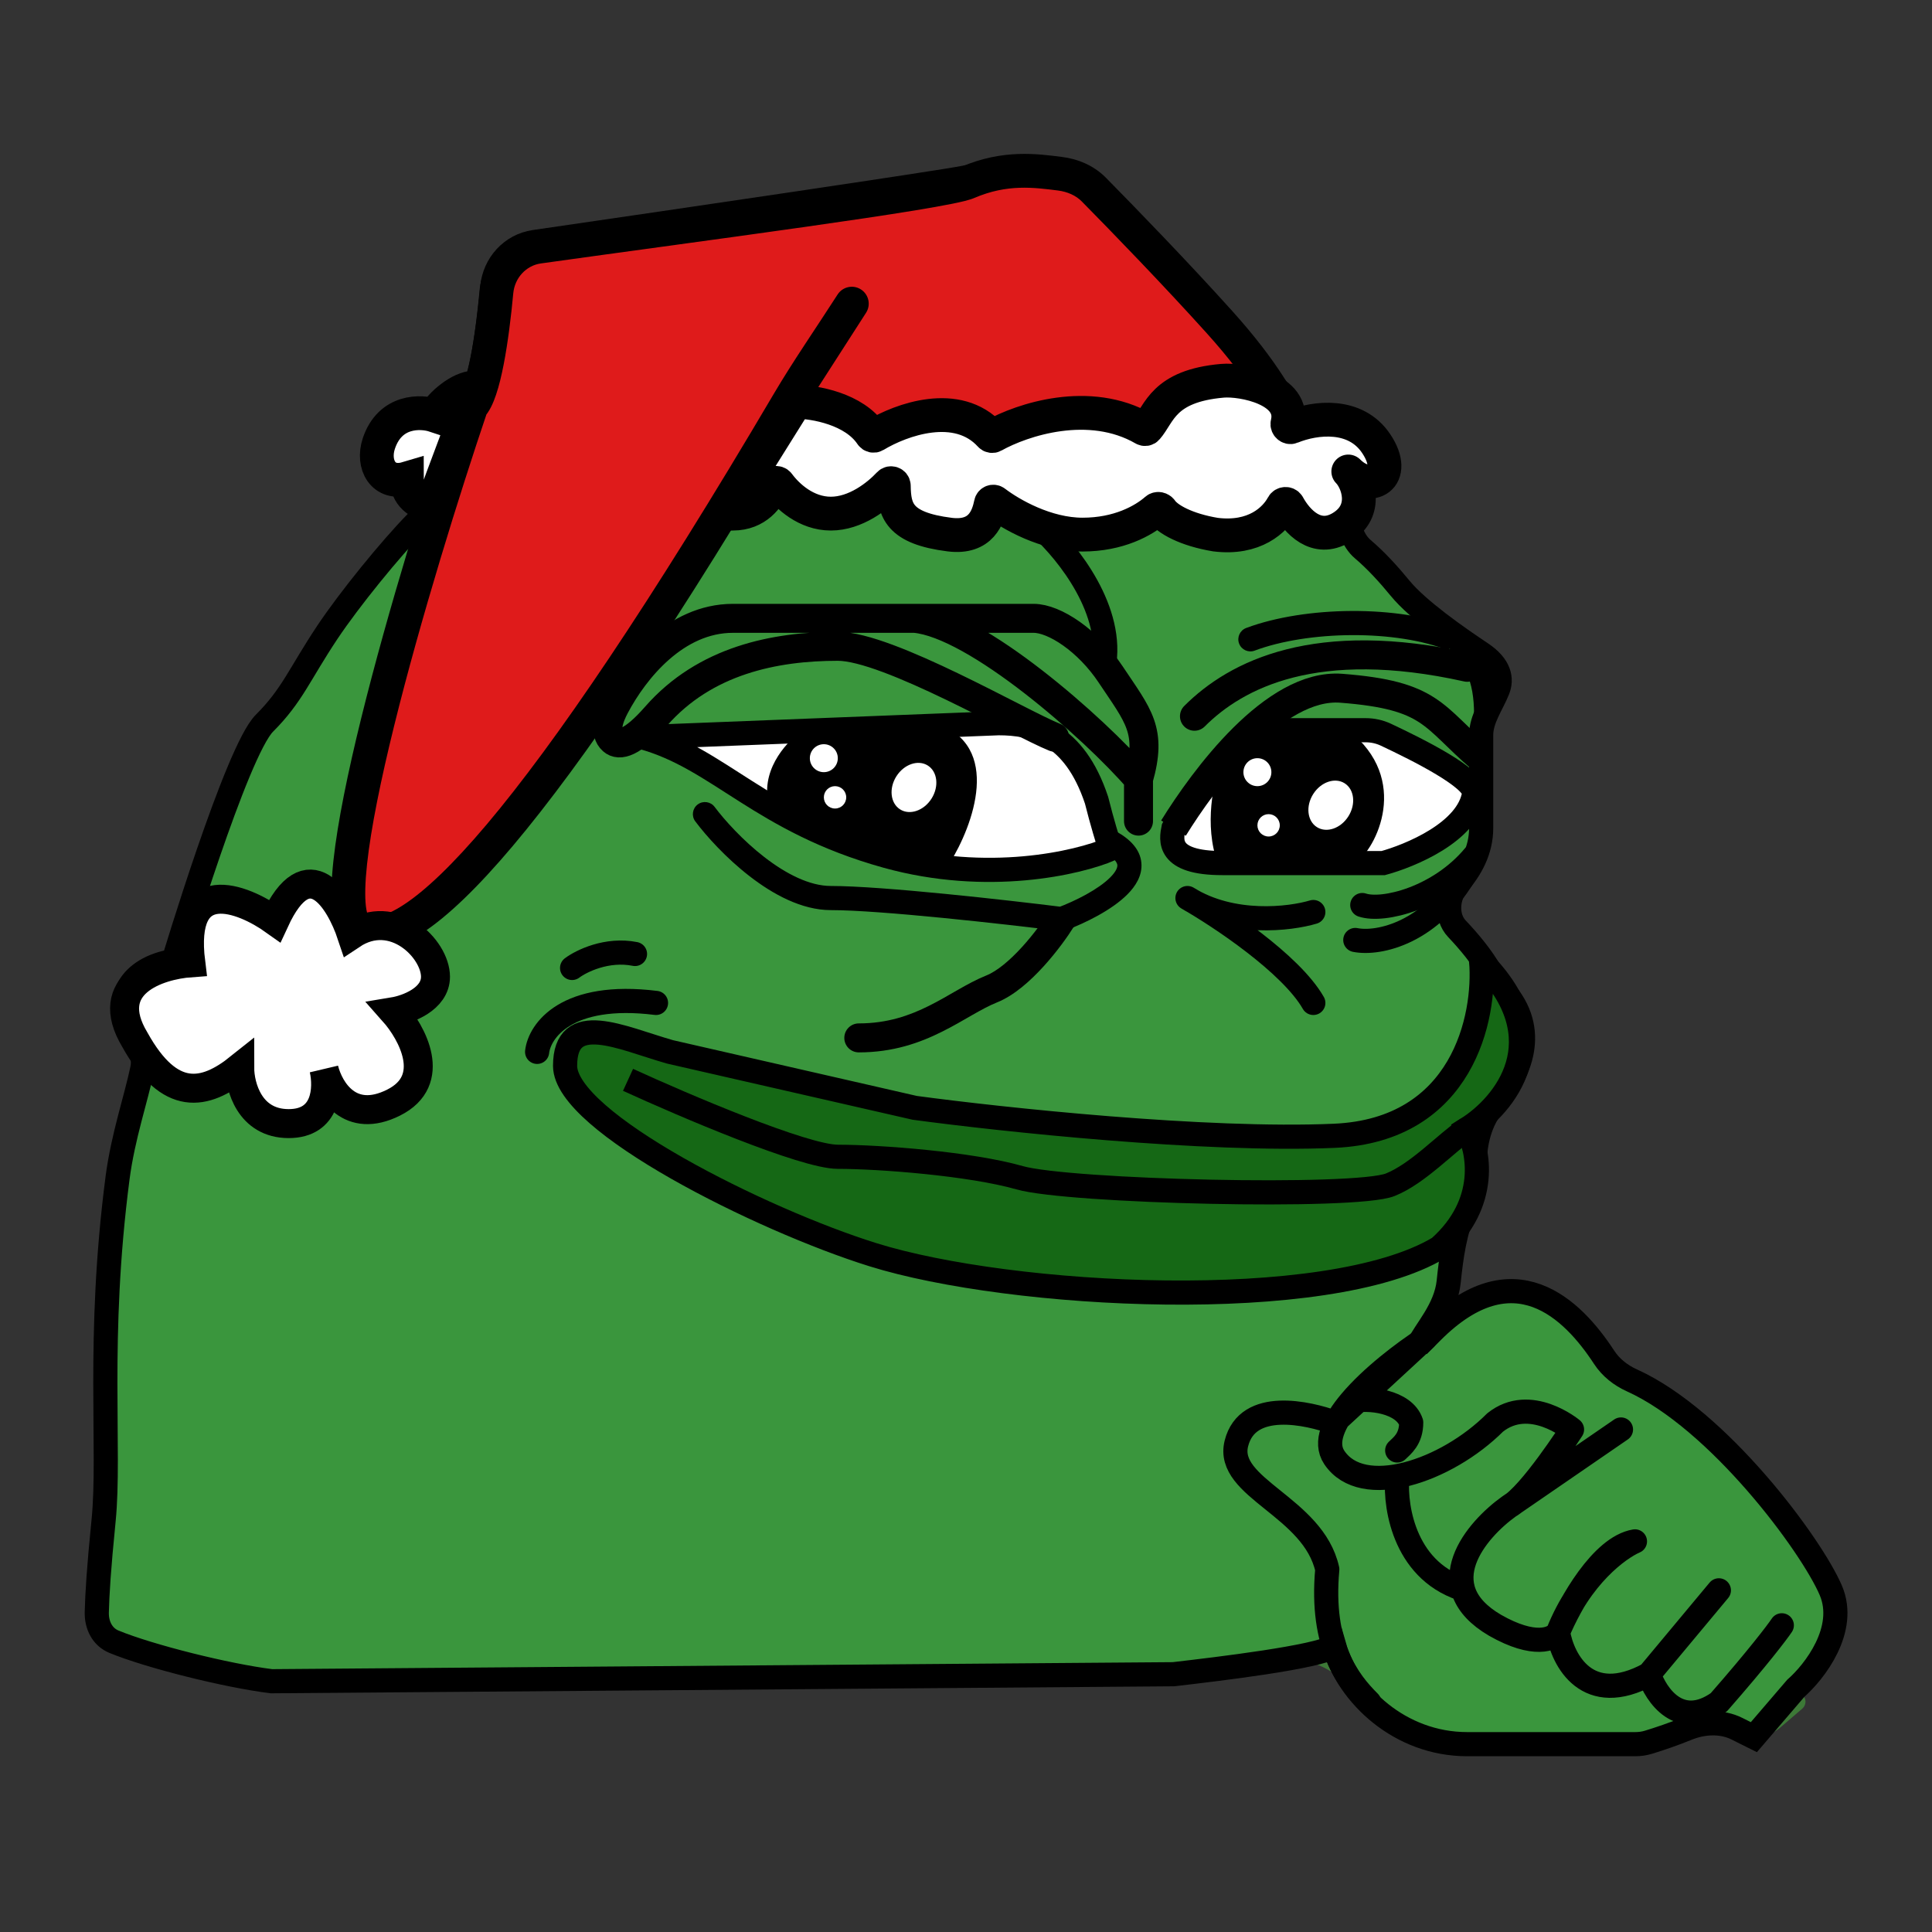 <svg width="80" height="80" viewBox="0 0 80 80" fill="none" xmlns="http://www.w3.org/2000/svg">
<rect x="0" y="0" width="80" height="80" fill="#333333" stroke="none"/>
<path d="M13.555 26.183C14.424 24.88 16.04 22.88 17.113 21.761C17.244 21.625 17.32 21.444 17.32 21.255C17.32 20.725 16.683 20.341 16.201 20.121C16.188 20.115 16.174 20.109 16.161 20.102C14.632 19.338 16.229 17.775 17.064 17.319C17.227 17.229 17.414 17.209 17.599 17.192C18.015 17.154 18.646 17.03 19.177 16.731C19.292 16.666 19.397 16.583 19.467 16.471C19.923 15.741 20.222 13.637 20.384 11.893C20.472 10.944 21.181 10.159 22.126 10.026C28.468 9.132 38.9 7.764 39.905 7.362C41.032 6.911 42.57 6.987 43.696 7.042L43.71 7.043C44.239 7.069 44.748 7.282 45.121 7.66C46.386 8.943 48.559 11.187 50.329 13.153C51.312 14.246 51.991 15.167 52.443 15.886C52.988 16.751 53.999 17.406 55.02 17.466C55.888 17.516 56.725 17.68 56.988 18.075C57.223 18.466 57.266 18.78 57.198 19.029C57.024 19.664 56.346 20.585 56.093 21.194C55.872 21.727 56.022 22.391 56.462 22.767C56.983 23.214 57.508 23.787 57.976 24.359C58.709 25.256 60.367 26.409 61.332 27.052C62.115 27.574 62.199 28.121 62.02 28.568C61.771 29.188 61.332 29.769 61.332 30.438V34.29C61.332 35.216 60.892 35.997 60.388 36.568C59.931 37.087 59.852 37.956 60.328 38.458C60.838 38.996 61.374 39.641 61.711 40.246C61.858 40.511 62.035 40.763 62.237 40.988C63.73 42.648 62.951 44.454 61.886 45.689C61.29 46.38 61.053 47.338 61.071 48.25C61.094 49.505 60.501 50.484 59.959 51.047C59.749 51.266 59.622 51.56 59.634 51.864C59.68 53.005 59.425 54.219 59.145 55.143C59.072 55.385 59.416 55.607 59.594 55.428C62.958 52.064 65.166 54.25 66.424 56.2C66.7 56.627 67.108 56.948 67.571 57.157C71.146 58.769 74.997 63.956 75.809 65.852C76.422 67.282 75.428 68.818 74.655 69.624C74.502 69.783 74.494 70.038 74.65 70.194C74.807 70.351 74.797 70.608 74.628 70.752L73.714 71.536C73.234 71.947 72.547 72.013 71.999 71.699L71.834 71.605C71.254 71.273 70.531 71.296 69.914 71.554C69.346 71.791 68.711 72.004 68.26 72.142C68.082 72.197 67.898 72.222 67.712 72.222H60.752C58.801 72.222 56.927 70.891 55.648 69.63C54.88 68.872 53.591 68.502 52.533 68.717C51.228 68.982 49.58 69.21 48.591 69.326L11.239 69.616C9.373 69.383 6.193 68.586 4.723 67.982C4.233 67.781 3.995 67.291 4.008 66.761C4.026 66.025 4.086 64.991 4.29 62.956C4.579 60.061 4 55.428 4.869 48.768C5.091 47.065 5.462 45.492 5.639 44.263C5.73 43.639 5.355 43.063 5.167 42.461C4.921 41.673 5.341 40.748 6.206 40.131C7.002 39.564 7.818 38.787 8.036 37.834C8.627 35.238 10.05 30.846 10.949 29.947C12.107 28.789 12.397 27.92 13.555 26.183Z" fill="#3D7937"/>
<path d="M13.555 26.183C14.459 24.827 16.172 22.718 17.241 21.63C17.293 21.576 17.34 21.519 17.382 21.456L17.726 20.941C17.826 20.79 17.806 20.589 17.678 20.461L17.503 20.286C17.329 20.111 16.672 19.923 16.451 19.813C14.928 19.052 16.274 17.73 17.062 17.315C17.227 17.229 17.414 17.209 17.599 17.192C18.015 17.154 18.646 17.03 19.177 16.731C19.292 16.666 19.397 16.583 19.467 16.471C19.923 15.741 20.222 13.637 20.384 11.893C20.472 10.944 21.181 10.159 22.125 10.022C28.459 9.1 38.843 7.574 39.905 7.362C40.819 7.179 42.514 7.105 43.71 7.081C44.24 7.071 44.748 7.282 45.121 7.66C46.386 8.943 48.559 11.187 50.329 13.153C51.344 14.281 51.965 15.294 52.347 16.093C52.788 17.015 53.71 17.696 54.73 17.755C55.598 17.806 56.435 17.97 56.699 18.365C56.967 18.813 56.942 19.116 56.776 19.326C56.381 19.824 55.901 20.559 55.852 21.194C55.809 21.75 56.006 22.381 56.432 22.742C56.963 23.192 57.499 23.776 57.976 24.359C58.709 25.256 60.367 26.409 61.332 27.052C62.115 27.574 62.199 28.121 62.02 28.568C61.771 29.188 61.332 29.769 61.332 30.438V34.29C61.332 35.216 60.892 35.997 60.388 36.568C59.931 37.087 59.852 37.956 60.328 38.458C60.838 38.996 61.374 39.641 61.711 40.246C61.858 40.511 62.035 40.763 62.237 40.988C63.73 42.648 62.951 44.454 61.886 45.689C61.29 46.38 61.053 47.338 61.071 48.25C61.083 48.92 60.92 49.512 60.682 50.003C60.244 50.911 60.091 52.062 59.988 53.066C59.869 54.23 58.994 55.113 58.726 55.717L59.305 55.138C62.675 51.768 65.116 54.2 66.422 56.201C66.7 56.627 67.108 56.948 67.571 57.157C71.146 58.769 74.997 63.956 75.809 65.852C76.504 67.473 75.134 69.23 74.362 69.906L72.624 71.932L71.925 71.583C71.283 71.262 70.513 71.308 69.85 71.58C69.298 71.807 68.694 72.01 68.26 72.142C68.082 72.197 67.898 72.222 67.712 72.222H60.752C57.973 72.222 55.83 70.195 55.251 68.168C54.568 68.624 50.376 69.117 48.676 69.316L48.591 69.326L11.239 69.616C9.373 69.383 6.193 68.586 4.723 67.982C4.233 67.781 3.995 67.291 4.008 66.761C4.026 66.025 4.086 64.991 4.29 62.956C4.579 60.061 4 55.428 4.869 48.768C5.091 47.062 5.636 45.488 5.892 44.258C6.02 43.64 5.681 43.065 5.377 42.513C4.769 41.41 5.319 40.103 7.185 39.792C7.185 39.792 9.791 31.105 10.949 29.947C12.107 28.789 12.397 27.92 13.555 26.183Z" fill="#3A963D" stroke="black"/>
<path d="M55.25 47.031C60.578 46.799 61.524 42.108 61.331 39.792C64.574 43.035 62.296 45.776 60.752 46.741C61.234 47.61 61.678 49.81 59.594 51.664C54.961 54.443 41.85 53.738 36.14 51.953C31.507 50.505 23.399 46.452 23.399 44.135C23.399 41.819 25.716 42.977 27.743 43.556L37.877 45.873C41.448 46.355 49.922 47.263 55.25 47.031Z" fill="#156815" stroke="black"/>
<path d="M26.006 44.714C28.322 45.776 33.303 47.9 34.693 47.9C36.43 47.9 40.194 48.189 42.221 48.768C44.248 49.347 56.119 49.637 57.567 49.058C58.725 48.594 59.884 47.32 60.752 46.741" stroke="black"/>
<path d="M22.241 43.556C22.338 42.688 23.457 41.066 27.164 41.529" stroke="black" stroke-linecap="round"/>
<path d="M23.689 40.081C24.075 39.792 25.136 39.271 26.294 39.502" stroke="black" stroke-linecap="round"/>
<path d="M57.855 61.219C57.758 62.474 58.202 65.157 60.75 65.852" stroke="black"/>
<path d="M56.697 70.485C55.829 69.616 54.67 68.168 54.96 64.983C54.381 62.377 50.733 61.624 51.196 59.771C51.659 57.918 54.188 58.516 55.25 58.903L59.014 55.428C58.114 56.01 56.791 57.015 55.932 58.034M62.488 62.377C63.357 61.895 65.094 59.192 65.094 59.192C65.094 59.192 63.357 57.744 61.909 58.903C59.882 60.929 56.408 62.088 55.25 60.35C54.831 59.722 55.224 58.873 55.932 58.034M62.488 62.377L67.121 59.192M62.488 62.377C61.137 63.342 59.13 65.678 61.909 67.3C63.531 68.226 64.322 67.879 64.515 67.589M64.515 67.589C64.998 66.431 66.311 64.057 67.7 63.825C67.025 64.115 65.442 65.273 64.515 67.589ZM64.515 67.589C64.708 68.747 65.731 70.716 68.279 69.326M68.279 69.326C69.438 67.937 70.692 66.431 71.175 65.852L68.279 69.326ZM68.279 69.326C68.569 70.195 69.553 71.643 71.175 70.485C72.796 68.632 73.588 67.589 73.781 67.3M55.932 58.034C56.67 57.841 58.145 58.034 58.435 58.903C58.435 59.597 58.049 59.868 57.855 60.061" stroke="black" stroke-linecap="round" stroke-linejoin="round"/>
<path d="M41.351 29.947L26.584 30.526C29.769 31.395 31.506 34.001 36.718 35.449C40.888 36.607 44.633 35.738 45.984 35.159C45.888 34.87 45.637 34.059 45.405 33.132C44.478 30.352 42.799 29.947 41.351 29.947Z" fill="white" stroke="black"/>
<path d="M31.796 33.132C31.565 31.742 32.665 30.623 33.244 30.237L38.745 29.947C41.525 30.874 40.29 34.194 39.325 35.738C38.649 35.738 37.008 35.622 35.85 35.159C33.997 34.464 32.375 33.518 31.796 33.132Z" fill="black"/>
<path d="M29.59 33.411C29.425 33.191 29.111 33.146 28.89 33.311C28.669 33.477 28.625 33.791 28.79 34.011L29.59 33.411ZM43.958 38.055L43.896 38.551C43.976 38.561 44.057 38.551 44.133 38.523L43.958 38.055ZM28.79 34.011C29.247 34.62 30.06 35.523 31.034 36.278C31.994 37.023 33.191 37.686 34.402 37.686V36.686C33.529 36.686 32.554 36.191 31.647 35.488C30.753 34.795 30.002 33.96 29.59 33.411L28.79 34.011ZM34.402 37.686C36.449 37.686 41.569 38.26 43.896 38.551L44.02 37.559C41.713 37.27 36.525 36.686 34.402 36.686V37.686ZM44.133 38.523C44.922 38.227 46.034 37.69 46.687 37.031C47.009 36.707 47.311 36.259 47.262 35.728C47.212 35.178 46.808 34.755 46.227 34.432L45.742 35.307C46.204 35.563 46.261 35.755 46.267 35.82C46.274 35.905 46.229 36.073 45.977 36.327C45.481 36.827 44.538 37.303 43.782 37.587L44.133 38.523Z" fill="black"/>
<path d="M41.062 40.95L41.285 41.507L41.062 40.95ZM35.56 42.377C35.229 42.377 34.961 42.646 34.961 42.977C34.961 43.308 35.229 43.577 35.56 43.577V42.377ZM43.449 37.737C43.224 38.096 42.811 38.674 42.32 39.214C41.815 39.768 41.287 40.214 40.839 40.393L41.285 41.507C41.995 41.223 42.674 40.607 43.207 40.022C43.753 39.423 44.208 38.786 44.466 38.373L43.449 37.737ZM40.839 40.393C40.435 40.555 40.041 40.773 39.66 40.99C39.271 41.213 38.892 41.437 38.477 41.644C37.662 42.052 36.742 42.377 35.56 42.377V43.577C36.985 43.577 38.092 43.179 39.014 42.717C39.468 42.491 39.886 42.244 40.256 42.032C40.636 41.815 40.966 41.635 41.285 41.507L40.839 40.393Z" fill="black"/>
<path d="M47.143 32.264C47.722 30.237 47.143 29.658 45.985 27.92C45.058 26.53 43.668 25.604 42.8 25.604H39.614C39.294 25.604 38.322 25.604 37.877 25.604M47.143 32.264V34.001M47.143 32.264C45.309 30.14 40.425 25.835 37.877 25.604M37.877 25.604C35.641 25.604 32.667 25.604 30.349 25.604C27.966 25.604 26.265 27.731 25.462 29.25C25.224 29.7 24.99 30.322 25.37 30.66C25.639 30.898 26.175 30.787 27.164 29.658C29.191 27.341 32.086 26.762 34.692 26.762C36.777 26.762 42.22 29.947 43.668 30.526" stroke="black" stroke-width="1.2" stroke-linecap="round"/>
<path d="M43.09 21.84C44.248 22.901 46.159 25.314 45.696 27.631" stroke="black"/>
<circle cx="34.113" cy="31.395" r="0.579" fill="white"/>
<circle cx="34.577" cy="33.016" r="0.463" fill="white"/>
<ellipse cx="37.845" cy="32.607" rx="0.862" ry="1.074" transform="rotate(32.244 37.845 32.607)" fill="white"/>
<path d="M48.591 34.291L48.591 34.291C49.17 33.132 50.908 30.912 51.776 30.237H56.549C56.838 30.237 57.124 30.299 57.386 30.422C58.752 31.064 61.042 32.214 61.042 32.843C60.81 34.464 58.34 35.449 57.278 35.738H50.618C48.302 35.738 48.495 34.773 48.591 34.291Z" fill="white" stroke="black"/>
<path d="M50.328 35.449C49.865 33.827 50.328 32.071 50.618 31.395L51.776 30.237H55.83C58.436 32.264 56.988 35.159 56.119 35.738C54.286 35.835 50.56 35.912 50.328 35.449Z" fill="black"/>
<path d="M54.382 37.765C53.417 38.055 51.023 38.344 49.17 37.186C50.521 37.958 53.455 39.908 54.382 41.529" stroke="black" stroke-linecap="round" stroke-linejoin="round"/>
<path d="M56.409 37.476C57.278 37.765 59.594 37.186 61.042 35.449" stroke="black" stroke-linecap="round"/>
<path d="M56.12 38.923C57.085 39.116 59.305 38.634 60.753 36.028" stroke="black" stroke-linecap="round"/>
<path d="M49.46 29.658C51.197 27.92 54.498 26.241 60.753 27.631" stroke="black" stroke-width="1.2" stroke-linecap="round"/>
<path d="M51.601 26.004C51.342 26.101 51.211 26.39 51.308 26.648C51.405 26.907 51.693 27.038 51.952 26.941L51.601 26.004ZM51.952 26.941C53.04 26.533 54.498 26.306 55.977 26.299C57.458 26.292 58.909 26.505 59.988 26.937L60.359 26.008C59.122 25.513 57.532 25.292 55.972 25.299C54.411 25.307 52.829 25.544 51.601 26.004L51.952 26.941Z" fill="black"/>
<circle cx="52.066" cy="31.974" r="0.579" fill="white"/>
<circle cx="52.53" cy="34.175" r="0.463" fill="white"/>
<ellipse cx="55.105" cy="33.342" rx="0.862" ry="1.074" transform="rotate(32.244 55.105 33.342)" fill="white"/>
<path d="M48.591 34.291C49.846 32.264 52.759 28.285 55.54 28.499C59.304 28.789 59.304 29.658 61.331 31.395" stroke="black" stroke-width="1.2"/>
<path d="M61.041 29.947C61.041 28.789 61.041 27.631 59.594 26.473C59.883 26.473 60.926 26.646 61.621 27.341C62.316 28.036 61.428 29.368 61.041 29.947Z" fill="black"/>
<path d="M45.293 7.849C46.559 9.132 48.731 11.376 50.501 13.342C51.423 14.367 52.077 15.24 52.528 15.937C49.98 16.16 48.184 17.389 47.605 17.975C45.289 16.585 42.393 17.589 41.235 18.265C39.845 16.643 37.374 17.589 36.313 18.265C35.618 17.106 33.448 16.628 32.666 16.628C22.294 34.216 17.044 39.613 14.886 38.533C13.033 37.607 17.202 23.669 19.518 16.817C20.043 16.292 20.381 13.976 20.556 12.082C20.644 11.133 21.353 10.348 22.298 10.216C28.641 9.325 39.082 7.977 40.077 7.551C41.629 6.886 42.899 7.07 43.885 7.192C44.411 7.258 44.92 7.471 45.293 7.849Z" fill="#DF1B1B"/>
<path d="M50.501 13.342L49.98 13.81L50.501 13.342ZM45.293 7.849L45.791 7.357L45.791 7.357L45.293 7.849ZM43.885 7.192L43.799 7.887L43.885 7.192ZM40.077 7.551L40.352 8.194V8.194L40.077 7.551ZM22.298 10.216L22.201 9.522L22.298 10.216ZM20.556 12.082L21.253 12.147L20.556 12.082ZM19.518 16.817L19.023 16.322L18.908 16.438L18.855 16.593L19.518 16.817ZM14.886 38.533L15.199 37.907H15.199L14.886 38.533ZM35.861 12.952C36.07 12.627 35.975 12.194 35.65 11.985C35.325 11.776 34.892 11.87 34.683 12.195L35.861 12.952ZM36.313 18.265L35.712 18.625L36.082 19.241L36.688 18.855L36.313 18.265ZM41.235 18.265L40.703 18.72L41.083 19.163L41.588 18.869L41.235 18.265ZM47.605 17.975L47.245 18.575L47.717 18.858L48.103 18.467L47.605 17.975ZM52.528 15.937L52.589 16.635L53.747 16.533L53.115 15.557L52.528 15.937ZM51.021 12.874C49.241 10.896 47.06 8.643 45.791 7.357L44.794 8.341C46.057 9.621 48.221 11.856 49.98 13.81L51.021 12.874ZM43.971 6.498C42.984 6.375 41.543 6.161 39.801 6.908L40.352 8.194C41.715 7.61 42.814 7.765 43.799 7.887L43.971 6.498ZM39.801 6.908C39.802 6.907 39.788 6.913 39.751 6.925C39.716 6.935 39.67 6.948 39.611 6.963C39.494 6.992 39.34 7.027 39.149 7.065C38.768 7.142 38.263 7.232 37.657 7.331C36.447 7.53 34.857 7.766 33.094 8.016C29.561 8.518 25.386 9.075 22.201 9.522L22.395 10.909C25.553 10.465 29.77 9.903 33.291 9.402C35.056 9.151 36.659 8.914 37.885 8.713C38.497 8.612 39.021 8.519 39.426 8.438C39.803 8.362 40.149 8.282 40.352 8.194L39.801 6.908ZM19.859 12.018C19.772 12.954 19.647 13.98 19.481 14.829C19.398 15.254 19.308 15.619 19.214 15.898C19.167 16.038 19.122 16.145 19.083 16.223C19.041 16.305 19.017 16.328 19.023 16.322L20.014 17.312C20.267 17.058 20.428 16.679 20.54 16.346C20.663 15.984 20.766 15.553 20.855 15.097C21.033 14.183 21.164 13.104 21.253 12.147L19.859 12.018ZM18.855 16.593C17.694 20.029 16.066 25.247 14.959 29.73C14.407 31.967 13.978 34.046 13.806 35.638C13.721 36.429 13.694 37.138 13.763 37.7C13.797 37.98 13.859 38.259 13.97 38.503C14.082 38.749 14.268 39.007 14.573 39.159L15.199 37.907C15.271 37.944 15.273 37.985 15.243 37.921C15.214 37.856 15.177 37.733 15.152 37.531C15.103 37.126 15.117 36.541 15.198 35.788C15.359 34.291 15.77 32.285 16.318 30.065C17.412 25.634 19.027 20.457 20.182 17.041L18.855 16.593ZM14.573 39.159C15.461 39.603 16.486 39.29 17.5 38.624C18.542 37.94 19.776 36.757 21.231 35.032C24.148 31.573 28.077 25.786 33.269 16.983L32.063 16.272C26.882 25.057 23 30.763 20.161 34.13C18.737 35.818 17.605 36.88 16.732 37.454C15.83 38.046 15.39 38.003 15.199 37.907L14.573 39.159ZM33.269 16.983C34.018 15.713 34.972 14.334 35.861 12.952L34.683 12.195C33.834 13.516 32.828 14.974 32.063 16.272L33.269 16.983ZM34.683 12.195L32.077 16.249L33.255 17.006L35.861 12.952L34.683 12.195ZM32.666 17.328C32.96 17.328 33.616 17.427 34.283 17.67C34.97 17.919 35.493 18.259 35.712 18.625L36.913 17.904C36.438 17.112 35.528 16.633 34.761 16.354C33.974 16.067 33.154 15.928 32.666 15.928V17.328ZM36.688 18.855C37.156 18.557 37.942 18.2 38.74 18.097C39.526 17.997 40.216 18.151 40.703 18.72L41.767 17.809C40.864 16.756 39.624 16.573 38.562 16.709C37.511 16.843 36.531 17.296 35.937 17.674L36.688 18.855ZM41.588 18.869C42.095 18.573 43.022 18.186 44.083 18.038C45.14 17.891 46.267 17.988 47.245 18.575L47.965 17.375C46.627 16.572 45.148 16.476 43.889 16.652C42.633 16.827 41.533 17.28 40.882 17.66L41.588 18.869ZM53.115 15.557C52.642 14.825 51.965 13.922 51.021 12.874L49.98 13.81C50.88 14.81 51.511 15.655 51.94 16.317L53.115 15.557ZM48.103 18.467C48.575 17.989 50.219 16.842 52.589 16.635L52.467 15.24C49.74 15.478 47.794 16.788 47.107 17.483L48.103 18.467ZM22.201 9.522C20.916 9.703 19.975 10.764 19.859 12.018L21.253 12.147C21.313 11.502 21.79 10.994 22.395 10.909L22.201 9.522ZM45.791 7.357C45.287 6.846 44.621 6.578 43.971 6.498L43.799 7.887C44.201 7.937 44.553 8.096 44.794 8.341L45.791 7.357Z" fill="black"/>
<path d="M41.007 18.02C39.645 16.527 37.316 17.369 36.227 18.029C36.179 18.058 36.117 18.043 36.085 17.996C35.367 16.925 33.731 16.643 32.955 16.635L30.155 21.115C30.114 21.182 30.162 21.268 30.24 21.268H30.349C31.328 21.268 31.824 20.579 32.013 20.075C32.045 19.988 32.178 19.967 32.232 20.041C32.605 20.548 33.381 21.268 34.403 21.268C35.425 21.268 36.345 20.548 36.819 20.041C36.884 19.971 37.009 20.017 37.01 20.112C37.026 21.123 37.208 21.872 39.325 22.137C40.642 22.301 40.917 21.39 41.03 20.854C41.045 20.779 41.133 20.747 41.194 20.794C41.854 21.298 43.315 22.137 44.827 22.137C46.317 22.137 47.351 21.566 47.883 21.099C47.942 21.048 48.043 21.073 48.087 21.137C48.335 21.501 49.12 21.936 50.328 22.137C51.947 22.339 52.8 21.525 53.119 20.93C53.162 20.849 53.295 20.844 53.339 20.925C53.706 21.599 54.508 22.466 55.54 21.847C56.699 21.152 56.216 19.909 55.83 19.523C56.753 20.447 57.915 19.762 56.988 18.373C56.136 17.094 54.483 17.269 53.472 17.681C53.386 17.716 53.289 17.625 53.311 17.534C53.654 16.12 51.438 15.695 50.618 15.767C48.151 15.982 48.018 17.131 47.486 17.736C47.456 17.771 47.405 17.776 47.365 17.753C45.106 16.45 42.324 17.375 41.134 18.042C41.092 18.066 41.039 18.056 41.007 18.02Z" fill="white"/>
<path d="M32.924 16.635C32.934 16.635 32.944 16.635 32.955 16.635M32.955 16.635C33.731 16.643 35.367 16.925 36.085 17.996C36.117 18.043 36.179 18.058 36.227 18.029C37.316 17.369 39.645 16.527 41.007 18.02C41.039 18.056 41.092 18.066 41.134 18.042C42.324 17.375 45.106 16.45 47.365 17.753C47.405 17.776 47.456 17.771 47.486 17.736C48.018 17.131 48.151 15.982 50.618 15.767C51.438 15.695 53.654 16.12 53.311 17.534C53.289 17.625 53.386 17.716 53.472 17.681C54.483 17.269 56.136 17.094 56.988 18.373C57.915 19.762 56.753 20.447 55.83 19.523C56.216 19.909 56.699 21.152 55.54 21.847C54.508 22.466 53.706 21.599 53.339 20.925C53.295 20.844 53.162 20.849 53.119 20.93C52.8 21.525 51.947 22.339 50.328 22.137C49.12 21.936 48.335 21.501 48.087 21.137C48.043 21.073 47.942 21.048 47.883 21.099C47.351 21.566 46.317 22.137 44.827 22.137C43.315 22.137 41.854 21.298 41.194 20.794C41.133 20.747 41.045 20.779 41.03 20.854C40.917 21.39 40.642 22.301 39.325 22.137C37.208 21.872 37.026 21.123 37.01 20.112C37.009 20.017 36.884 19.971 36.819 20.041C36.345 20.548 35.425 21.268 34.403 21.268C33.381 21.268 32.605 20.548 32.232 20.041C32.178 19.967 32.045 19.988 32.013 20.075C31.824 20.579 31.328 21.268 30.349 21.268H30.24C30.162 21.268 30.114 21.182 30.155 21.115L32.955 16.635Z" stroke="black" stroke-width="1.4" stroke-linecap="round" stroke-linejoin="round"/>
<path d="M11.374 38.129C12.764 35.118 14.076 37.26 14.559 38.708C16.296 37.55 18.033 39.287 18.033 40.445C18.033 41.372 16.875 41.797 16.296 41.893C17.068 42.762 18.149 44.731 16.296 45.657C14.487 46.562 13.634 45.148 13.415 44.272C13.591 45.062 13.531 46.526 11.953 46.526C10.331 46.526 9.926 44.982 9.926 44.21C8.478 45.368 7.03 45.657 5.583 43.051C4.193 40.735 6.548 39.963 7.899 39.866C7.436 36.16 10.022 37.164 11.374 38.129Z" fill="white" stroke="black" stroke-width="1.2"/>
<path d="M15.687 18.365C16.15 16.975 17.424 17.014 18.003 17.207C18.235 16.744 19.057 16.049 19.636 16.049C19.346 17.207 18.381 19.523 17.899 20.971C16.972 20.739 16.845 20.199 16.845 19.813C15.872 20.102 15.397 19.234 15.687 18.365Z" fill="white" stroke="black" stroke-width="1.4"/>
</svg>
